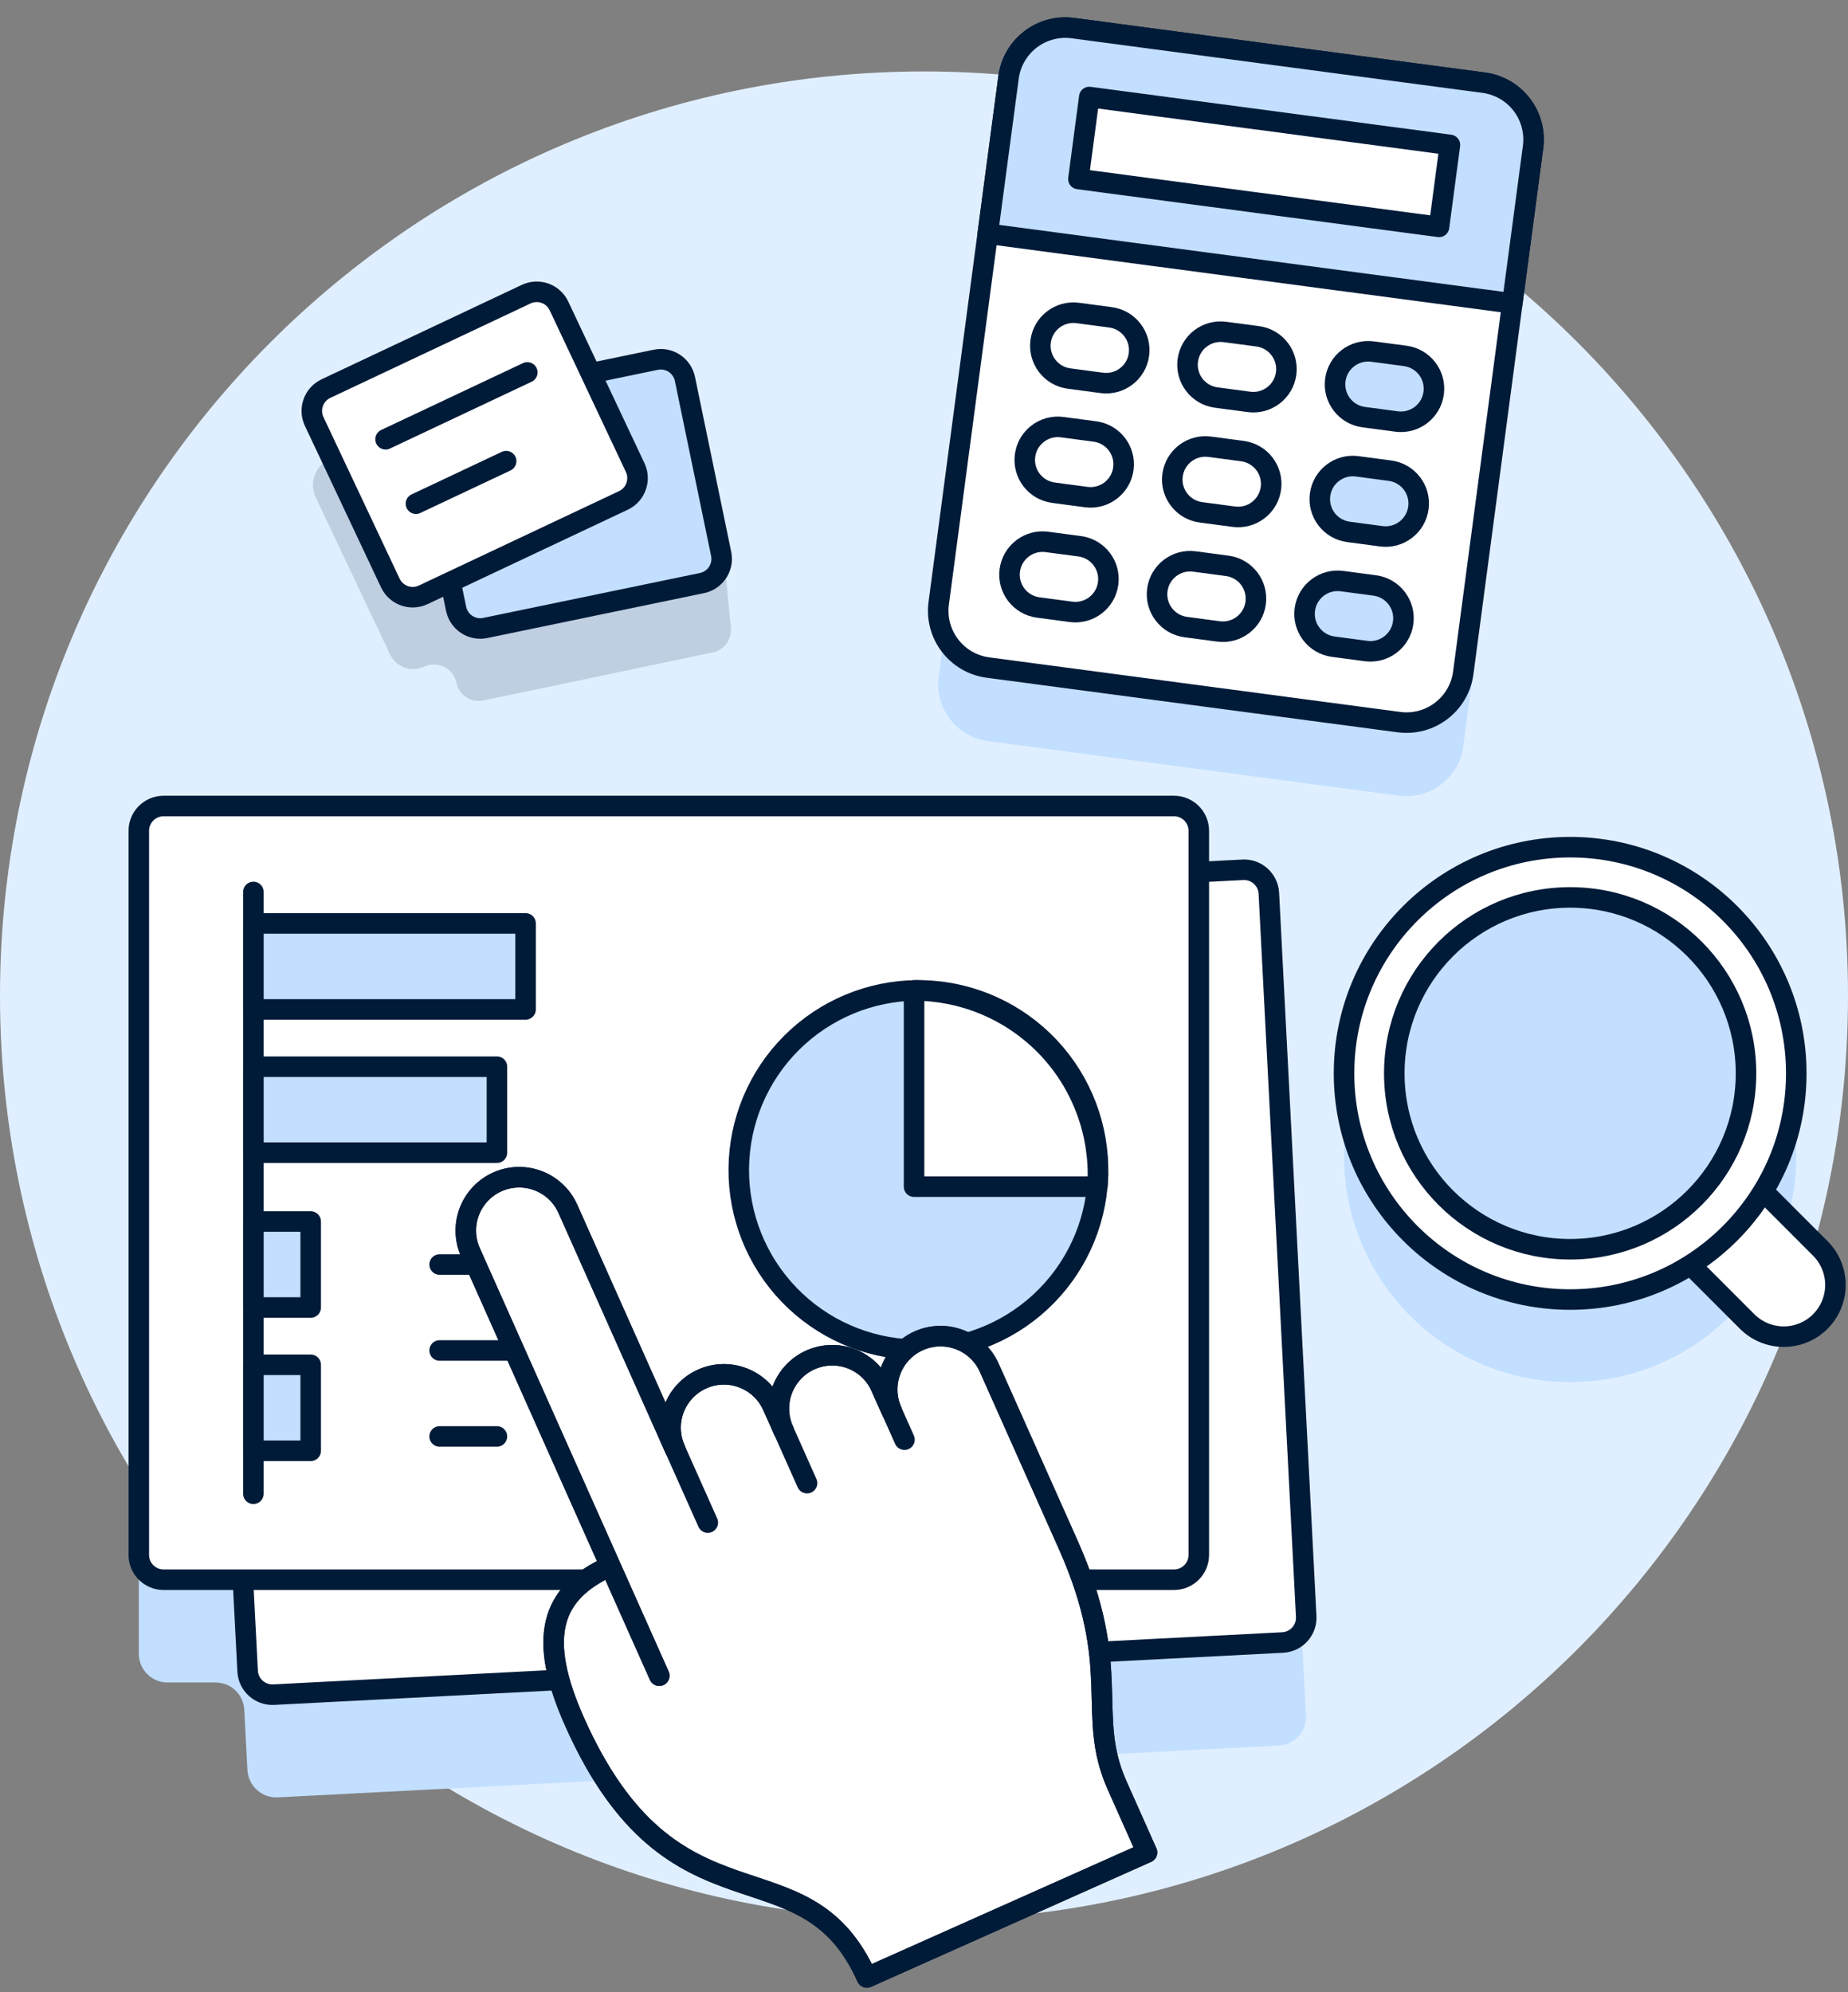 <svg viewBox="0 0 90 97" fill="none" xmlns="http://www.w3.org/2000/svg">
<rect x="0" y="0" width="90" height="97" fill="#808080" stroke="none"/>
<path d="M45 93.479C69.853 93.479 90 73.332 90 48.479C90 23.626 69.853 3.479 45 3.479C20.147 3.479 0 23.626 0 48.479C0 73.332 20.147 93.479 45 93.479Z" fill="#E0EFFF"/>
<path d="M76.469 67.293C82.551 67.293 87.481 62.363 87.481 56.281C87.481 50.199 82.551 45.268 76.469 45.268C70.387 45.268 65.456 50.199 65.456 56.281C65.456 62.363 70.387 67.293 76.469 67.293Z" fill="#C2DFFF"/>
<path d="M63.602 83.521C63.612 83.703 63.586 83.885 63.525 84.057C63.464 84.23 63.37 84.388 63.248 84.524C63.127 84.66 62.979 84.77 62.814 84.849C62.65 84.928 62.471 84.973 62.289 84.983L13.512 87.51C13.144 87.524 12.784 87.393 12.511 87.145C12.237 86.898 12.072 86.553 12.05 86.185L11.896 83.237C11.877 82.88 11.723 82.544 11.463 82.298C11.204 82.052 10.86 81.915 10.503 81.915H8.155C7.786 81.914 7.431 81.767 7.17 81.505C6.909 81.244 6.761 80.89 6.76 80.52V45.641C6.761 45.271 6.909 44.917 7.17 44.656C7.431 44.394 7.786 44.247 8.155 44.246H56.988C57.358 44.247 57.712 44.394 57.973 44.656C58.234 44.917 58.382 45.271 58.383 45.641V47.469L60.336 47.371C60.704 47.351 61.064 47.478 61.339 47.724C61.613 47.97 61.778 48.315 61.798 48.683L63.602 83.521Z" fill="#C2DFFF"/>
<path d="M60.526 42.347L11.385 44.887C10.719 44.921 10.206 45.489 10.241 46.156L12.06 81.363C12.095 82.029 12.663 82.542 13.329 82.507L62.47 79.968C63.136 79.933 63.649 79.365 63.614 78.699L61.795 43.492C61.761 42.825 61.192 42.313 60.526 42.347Z" fill="white" stroke="#001B38" stroke-miterlimit="10"/>
<g opacity="0.15">
<path d="M34.721 31.762L23.544 34.105C23.401 34.135 23.253 34.136 23.11 34.109C22.966 34.082 22.83 34.027 22.708 33.947C22.585 33.867 22.48 33.764 22.398 33.643C22.316 33.522 22.258 33.386 22.229 33.243V33.243C22.194 33.078 22.122 32.922 22.018 32.788C21.915 32.654 21.783 32.545 21.631 32.47C21.48 32.394 21.313 32.353 21.144 32.351C20.975 32.349 20.807 32.384 20.654 32.456C20.355 32.596 20.012 32.613 19.701 32.501C19.39 32.39 19.136 32.159 18.994 31.86L15.375 24.21C15.297 24.046 15.252 23.867 15.243 23.685C15.234 23.503 15.261 23.321 15.323 23.149C15.384 22.977 15.479 22.82 15.601 22.685C15.724 22.55 15.872 22.44 16.037 22.362L26.715 17.321L28.768 21.697L33.112 20.797L35.362 28.148L35.595 30.577C35.619 30.847 35.544 31.117 35.383 31.335C35.222 31.553 34.986 31.705 34.721 31.762V31.762Z" fill="#001B38"/>
</g>
<path d="M88.65 64.341C88.178 64.813 87.537 65.078 86.869 65.078C86.202 65.078 85.561 64.813 85.089 64.341L79.948 59.199L83.51 55.639L88.65 60.78C88.884 61.014 89.07 61.291 89.196 61.597C89.323 61.902 89.388 62.23 89.388 62.56C89.388 62.891 89.323 63.218 89.196 63.524C89.07 63.83 88.884 64.107 88.65 64.341V64.341Z" fill="white" stroke="#001B38" stroke-linecap="round" stroke-linejoin="round"/>
<path d="M76.469 63.271C82.551 63.271 87.481 58.341 87.481 52.259C87.481 46.176 82.551 41.246 76.469 41.246C70.387 41.246 65.456 46.176 65.456 52.259C65.456 58.341 70.387 63.271 76.469 63.271Z" fill="white" stroke="#001B38" stroke-miterlimit="10"/>
<path d="M76.468 60.822C81.198 60.822 85.033 56.988 85.033 52.258C85.033 47.528 81.198 43.693 76.468 43.693C71.738 43.693 67.904 47.528 67.904 52.258C67.904 56.988 71.738 60.822 76.468 60.822Z" fill="#C2DFFF"/>
<path d="M76.468 60.822C81.198 60.822 85.033 56.988 85.033 52.258C85.033 47.528 81.198 43.693 76.468 43.693C71.738 43.693 67.904 47.528 67.904 52.258C67.904 56.988 71.738 60.822 76.468 60.822Z" stroke="#001B38" stroke-miterlimit="10"/>
<path d="M57.175 39.242H7.968C7.301 39.242 6.76 39.783 6.76 40.45V75.704C6.76 76.371 7.301 76.912 7.968 76.912H57.175C57.842 76.912 58.383 76.371 58.383 75.704V40.45C58.383 39.783 57.842 39.242 57.175 39.242Z" fill="white" stroke="#001B38" stroke-miterlimit="10"/>
<path d="M53.473 57.178C53.473 57.377 53.461 57.577 53.438 57.775C53.226 60.059 52.125 62.169 50.372 63.649C48.62 65.13 46.356 65.863 44.068 65.69C41.78 65.517 39.652 64.452 38.142 62.725C36.632 60.998 35.86 58.747 35.994 56.457C36.128 54.166 37.156 52.02 38.857 50.481C40.558 48.941 42.795 48.132 45.087 48.226C47.38 48.321 49.543 49.312 51.112 50.986C52.68 52.66 53.528 54.884 53.473 57.178V57.178Z" fill="#C2DFFF" stroke="#001B38" stroke-miterlimit="10"/>
<path d="M53.472 57.178C53.472 57.377 53.461 57.577 53.438 57.775H44.516V48.221C46.891 48.222 49.169 49.166 50.849 50.845C52.528 52.525 53.472 54.802 53.472 57.178V57.178Z" fill="white" stroke="#001B38" stroke-linejoin="round"/>
<path d="M12.341 43.427V72.726" stroke="#001B38" stroke-linecap="round" stroke-linejoin="round"/>
<path d="M25.596 44.958H12.341V49.145H25.596V44.958Z" fill="#C2DFFF" stroke="#001B38" stroke-linecap="round" stroke-linejoin="round"/>
<path d="M24.201 51.934H12.341V56.12H24.201V51.934Z" fill="#C2DFFF" stroke="#001B38" stroke-linecap="round" stroke-linejoin="round"/>
<path d="M15.131 59.472H12.341V63.658H15.131V59.472Z" fill="#C2DFFF" stroke="#001B38" stroke-linecap="round" stroke-linejoin="round"/>
<path d="M15.131 66.448H12.341V70.634H15.131V66.448Z" fill="#C2DFFF" stroke="#001B38" stroke-linecap="round" stroke-linejoin="round"/>
<path d="M21.41 61.566H28.386" stroke="#001B38" stroke-linecap="round" stroke-linejoin="round"/>
<path d="M21.41 65.75H28.386" stroke="#001B38" stroke-linecap="round" stroke-linejoin="round"/>
<path d="M21.41 69.936H24.2" stroke="#001B38" stroke-linecap="round" stroke-linejoin="round"/>
<path d="M31.936 17.516L21.381 19.703C20.731 19.838 20.313 20.474 20.448 21.123L22.213 29.641C22.348 30.291 22.983 30.709 23.633 30.574L34.189 28.387C34.838 28.252 35.256 27.616 35.121 26.966L33.357 18.449C33.222 17.799 32.586 17.381 31.936 17.516Z" fill="#C2DFFF" stroke="#001B38" stroke-linecap="round" stroke-linejoin="round"/>
<path d="M25.625 14.322L15.875 18.919C15.275 19.202 15.018 19.918 15.3 20.518L19.01 28.386C19.293 28.986 20.009 29.244 20.609 28.961L30.36 24.364C30.96 24.081 31.217 23.365 30.934 22.765L27.224 14.897C26.942 14.296 26.226 14.039 25.625 14.322Z" fill="white" stroke="#001B38" stroke-linecap="round" stroke-linejoin="round"/>
<path d="M18.778 21.386L25.681 18.132" stroke="#001B38" stroke-linecap="round" stroke-linejoin="round"/>
<path d="M20.257 24.523L24.65 22.452" stroke="#001B38" stroke-linecap="round" stroke-linejoin="round"/>
<path d="M49.115 7.346L45.716 32.948C45.513 34.475 46.587 35.878 48.114 36.081L68.129 38.738C69.657 38.941 71.059 37.867 71.262 36.34L74.661 10.738C74.864 9.21 73.79 7.808 72.263 7.605L52.248 4.947C50.721 4.745 49.318 5.819 49.115 7.346Z" fill="#C2DFFF"/>
<path d="M49.116 3.766L45.717 29.368C45.514 30.895 46.587 32.298 48.115 32.501L68.13 35.158C69.657 35.361 71.06 34.287 71.263 32.76L74.662 7.158C74.865 5.63 73.791 4.227 72.263 4.025L52.249 1.367C50.721 1.164 49.319 2.238 49.116 3.766Z" fill="white" stroke="#001B38" stroke-linecap="round" stroke-linejoin="round"/>
<path d="M73.65 14.771L48.105 11.379L49.118 3.766C49.215 3.033 49.6 2.368 50.187 1.919C50.774 1.469 51.516 1.271 52.25 1.368L72.264 4.026C72.628 4.074 72.978 4.194 73.295 4.377C73.612 4.56 73.89 4.805 74.113 5.095C74.335 5.386 74.499 5.718 74.593 6.072C74.687 6.426 74.711 6.795 74.663 7.158L73.65 14.771Z" fill="#C2DFFF"/>
<path d="M73.65 14.771L48.105 11.379L49.118 3.766C49.215 3.033 49.6 2.368 50.187 1.919C50.774 1.469 51.516 1.271 52.25 1.368L72.264 4.026C72.628 4.074 72.978 4.194 73.295 4.377C73.612 4.56 73.89 4.805 74.113 5.095C74.335 5.386 74.499 5.718 74.593 6.072C74.687 6.426 74.711 6.795 74.663 7.158L73.65 14.771Z" stroke="#001B38" stroke-linecap="round" stroke-linejoin="round"/>
<path d="M52.489 15.238C51.607 15.12 50.797 15.74 50.68 16.621C50.563 17.503 51.182 18.312 52.064 18.43L53.659 18.642C54.541 18.76 55.351 18.14 55.468 17.259C55.586 16.378 54.966 15.568 54.084 15.45L52.489 15.238Z" fill="white" stroke="#001B38" stroke-linecap="round" stroke-linejoin="round"/>
<path d="M59.656 16.162C58.774 16.045 57.965 16.665 57.847 17.546C57.73 18.428 58.35 19.238 59.233 19.355L60.828 19.567C61.71 19.684 62.52 19.064 62.637 18.182C62.754 17.301 62.134 16.491 61.252 16.374L59.656 16.162Z" fill="white" stroke="#001B38" stroke-linecap="round" stroke-linejoin="round"/>
<path d="M66.841 17.117C65.959 17 65.149 17.619 65.032 18.501C64.915 19.383 65.535 20.192 66.417 20.309L68.013 20.521C68.895 20.639 69.705 20.019 69.822 19.137C69.939 18.255 69.319 17.446 68.437 17.328L66.841 17.117Z" fill="#C2DFFF" stroke="#001B38" stroke-linecap="round" stroke-linejoin="round"/>
<path d="M51.73 20.796C50.847 20.679 50.038 21.299 49.921 22.181C49.803 23.062 50.424 23.872 51.306 23.989L52.901 24.201C53.783 24.318 54.593 23.698 54.71 22.817C54.828 21.935 54.207 21.125 53.325 21.008L51.73 20.796Z" fill="white" stroke="#001B38" stroke-linecap="round" stroke-linejoin="round"/>
<path d="M58.914 21.751C58.032 21.634 57.222 22.254 57.105 23.136C56.988 24.017 57.608 24.827 58.49 24.944L60.086 25.156C60.968 25.273 61.778 24.653 61.895 23.771C62.012 22.89 61.392 22.08 60.51 21.963L58.914 21.751Z" fill="white" stroke="#001B38" stroke-linecap="round" stroke-linejoin="round"/>
<path d="M66.098 22.704C65.216 22.587 64.406 23.206 64.289 24.088C64.172 24.97 64.792 25.78 65.674 25.897L67.27 26.109C68.152 26.226 68.962 25.606 69.079 24.724C69.196 23.843 68.576 23.033 67.694 22.916L66.098 22.704Z" fill="#C2DFFF" stroke="#001B38" stroke-linecap="round" stroke-linejoin="round"/>
<path d="M50.987 26.385C50.105 26.267 49.295 26.887 49.178 27.769C49.061 28.651 49.681 29.46 50.563 29.577L52.159 29.789C53.041 29.906 53.851 29.287 53.968 28.405C54.085 27.523 53.465 26.714 52.583 26.596L50.987 26.385Z" fill="white" stroke="#001B38" stroke-linecap="round" stroke-linejoin="round"/>
<path d="M58.172 27.337C57.29 27.22 56.48 27.84 56.363 28.722C56.246 29.603 56.866 30.413 57.748 30.53L59.344 30.742C60.226 30.859 61.035 30.239 61.153 29.358C61.27 28.476 60.65 27.666 59.767 27.549L58.172 27.337Z" fill="white" stroke="#001B38" stroke-linecap="round" stroke-linejoin="round"/>
<path d="M65.356 28.292C64.474 28.175 63.664 28.795 63.547 29.676C63.43 30.558 64.05 31.368 64.932 31.485L66.528 31.697C67.41 31.814 68.22 31.194 68.337 30.312C68.454 29.431 67.834 28.621 66.952 28.504L65.356 28.292Z" fill="#C2DFFF" stroke="#001B38" stroke-miterlimit="10"/>
<path d="M53.05 4.723L52.52 8.715L70.083 11.046L70.613 7.055L53.05 4.723Z" fill="white" stroke="#001B38" stroke-linecap="round" stroke-linejoin="round"/>
<path d="M32.108 81.584L22.911 60.971C22.63 60.342 22.611 59.627 22.858 58.983C23.104 58.34 23.596 57.821 24.226 57.54C24.855 57.26 25.57 57.24 26.213 57.487C26.856 57.733 27.375 58.225 27.656 58.855L32.883 70.569C32.744 70.258 32.668 69.922 32.658 69.581C32.649 69.24 32.707 68.9 32.829 68.582C32.951 68.263 33.135 67.972 33.37 67.724C33.604 67.476 33.885 67.277 34.197 67.138C34.826 66.857 35.541 66.838 36.185 67.085C36.828 67.331 37.347 67.823 37.628 68.452L38.158 69.639C38.019 69.327 37.943 68.992 37.934 68.65C37.924 68.309 37.982 67.97 38.104 67.651C38.226 67.333 38.41 67.041 38.645 66.793C38.879 66.546 39.16 66.347 39.472 66.208C39.784 66.069 40.12 65.993 40.461 65.983C40.802 65.974 41.141 66.032 41.46 66.154C41.778 66.276 42.07 66.46 42.318 66.694C42.565 66.929 42.764 67.21 42.903 67.522L43.433 68.709C43.152 68.079 43.133 67.364 43.38 66.721C43.626 66.077 44.118 65.558 44.747 65.277C45.376 64.997 46.091 64.977 46.735 65.224C47.378 65.47 47.898 65.962 48.178 66.591L52.016 75.192C54.742 81.304 52.847 83.434 54.406 86.928L55.861 90.191L42.218 96.277C39.168 89.44 32.804 94.636 27.987 83.839C26.168 79.761 26.787 77.557 29.725 76.246" fill="white"/>
<path d="M32.108 81.584L22.911 60.971C22.63 60.342 22.611 59.627 22.858 58.983C23.104 58.34 23.596 57.821 24.226 57.54C24.855 57.26 25.57 57.24 26.213 57.487C26.856 57.733 27.375 58.225 27.656 58.855L32.883 70.569C32.744 70.258 32.668 69.922 32.658 69.581C32.649 69.24 32.707 68.9 32.829 68.582C32.951 68.263 33.135 67.972 33.37 67.724C33.604 67.476 33.885 67.277 34.197 67.138C34.826 66.857 35.541 66.838 36.185 67.085C36.828 67.331 37.347 67.823 37.628 68.452L38.158 69.639C38.019 69.327 37.943 68.992 37.934 68.65C37.924 68.309 37.982 67.97 38.104 67.651C38.226 67.333 38.41 67.041 38.645 66.793C38.879 66.546 39.16 66.347 39.472 66.208C39.784 66.069 40.12 65.993 40.461 65.983C40.802 65.974 41.141 66.032 41.46 66.154C41.778 66.276 42.07 66.46 42.318 66.694C42.565 66.929 42.764 67.21 42.903 67.522L43.433 68.709C43.152 68.079 43.133 67.364 43.38 66.721C43.626 66.077 44.118 65.558 44.747 65.277C45.376 64.997 46.091 64.977 46.735 65.224C47.378 65.47 47.898 65.962 48.178 66.591L52.016 75.192C54.742 81.304 52.847 83.434 54.406 86.928L55.861 90.191L42.218 96.277C39.168 89.44 32.804 94.636 27.987 83.839C26.168 79.761 26.787 77.557 29.725 76.246" stroke="#001B38" stroke-linecap="round" stroke-linejoin="round"/>
<path d="M39.304 72.209L38.158 69.638" stroke="#001B38" stroke-linecap="round" stroke-linejoin="round"/>
<path d="M34.471 74.129L32.618 69.977" stroke="#001B38" stroke-linecap="round" stroke-linejoin="round"/>
<path d="M44.049 70.092L42.903 67.522" stroke="#001B38" stroke-linecap="round" stroke-linejoin="round"/>
<path d="M32.108 81.584L22.911 60.971C22.63 60.342 22.611 59.627 22.858 58.983C23.104 58.34 23.596 57.821 24.226 57.54C24.855 57.26 25.57 57.24 26.213 57.487C26.856 57.733 27.375 58.225 27.656 58.855L32.883 70.569C32.744 70.258 32.668 69.922 32.658 69.581C32.649 69.24 32.707 68.9 32.829 68.582C32.951 68.263 33.135 67.972 33.37 67.724C33.604 67.476 33.885 67.277 34.197 67.138C34.826 66.857 35.541 66.838 36.185 67.085C36.828 67.331 37.347 67.823 37.628 68.452L38.158 69.639C38.019 69.327 37.943 68.992 37.934 68.65C37.924 68.309 37.982 67.97 38.104 67.651C38.226 67.333 38.41 67.041 38.645 66.793C38.879 66.546 39.16 66.347 39.472 66.208C39.784 66.069 40.12 65.993 40.461 65.983C40.802 65.974 41.141 66.032 41.46 66.154C41.778 66.276 42.07 66.46 42.318 66.694C42.565 66.929 42.764 67.21 42.903 67.522L43.433 68.709C43.152 68.079 43.133 67.364 43.38 66.721C43.626 66.077 44.118 65.558 44.747 65.277C45.376 64.997 46.091 64.977 46.735 65.224C47.378 65.47 47.898 65.962 48.178 66.591L52.016 75.192C54.742 81.304 52.847 83.434 54.406 86.928L55.861 90.191L42.218 96.277C39.168 89.44 32.804 94.636 27.987 83.839C26.168 79.761 26.787 77.557 29.725 76.246" stroke="#001B38" stroke-linecap="round" stroke-linejoin="round"/>
</svg>
